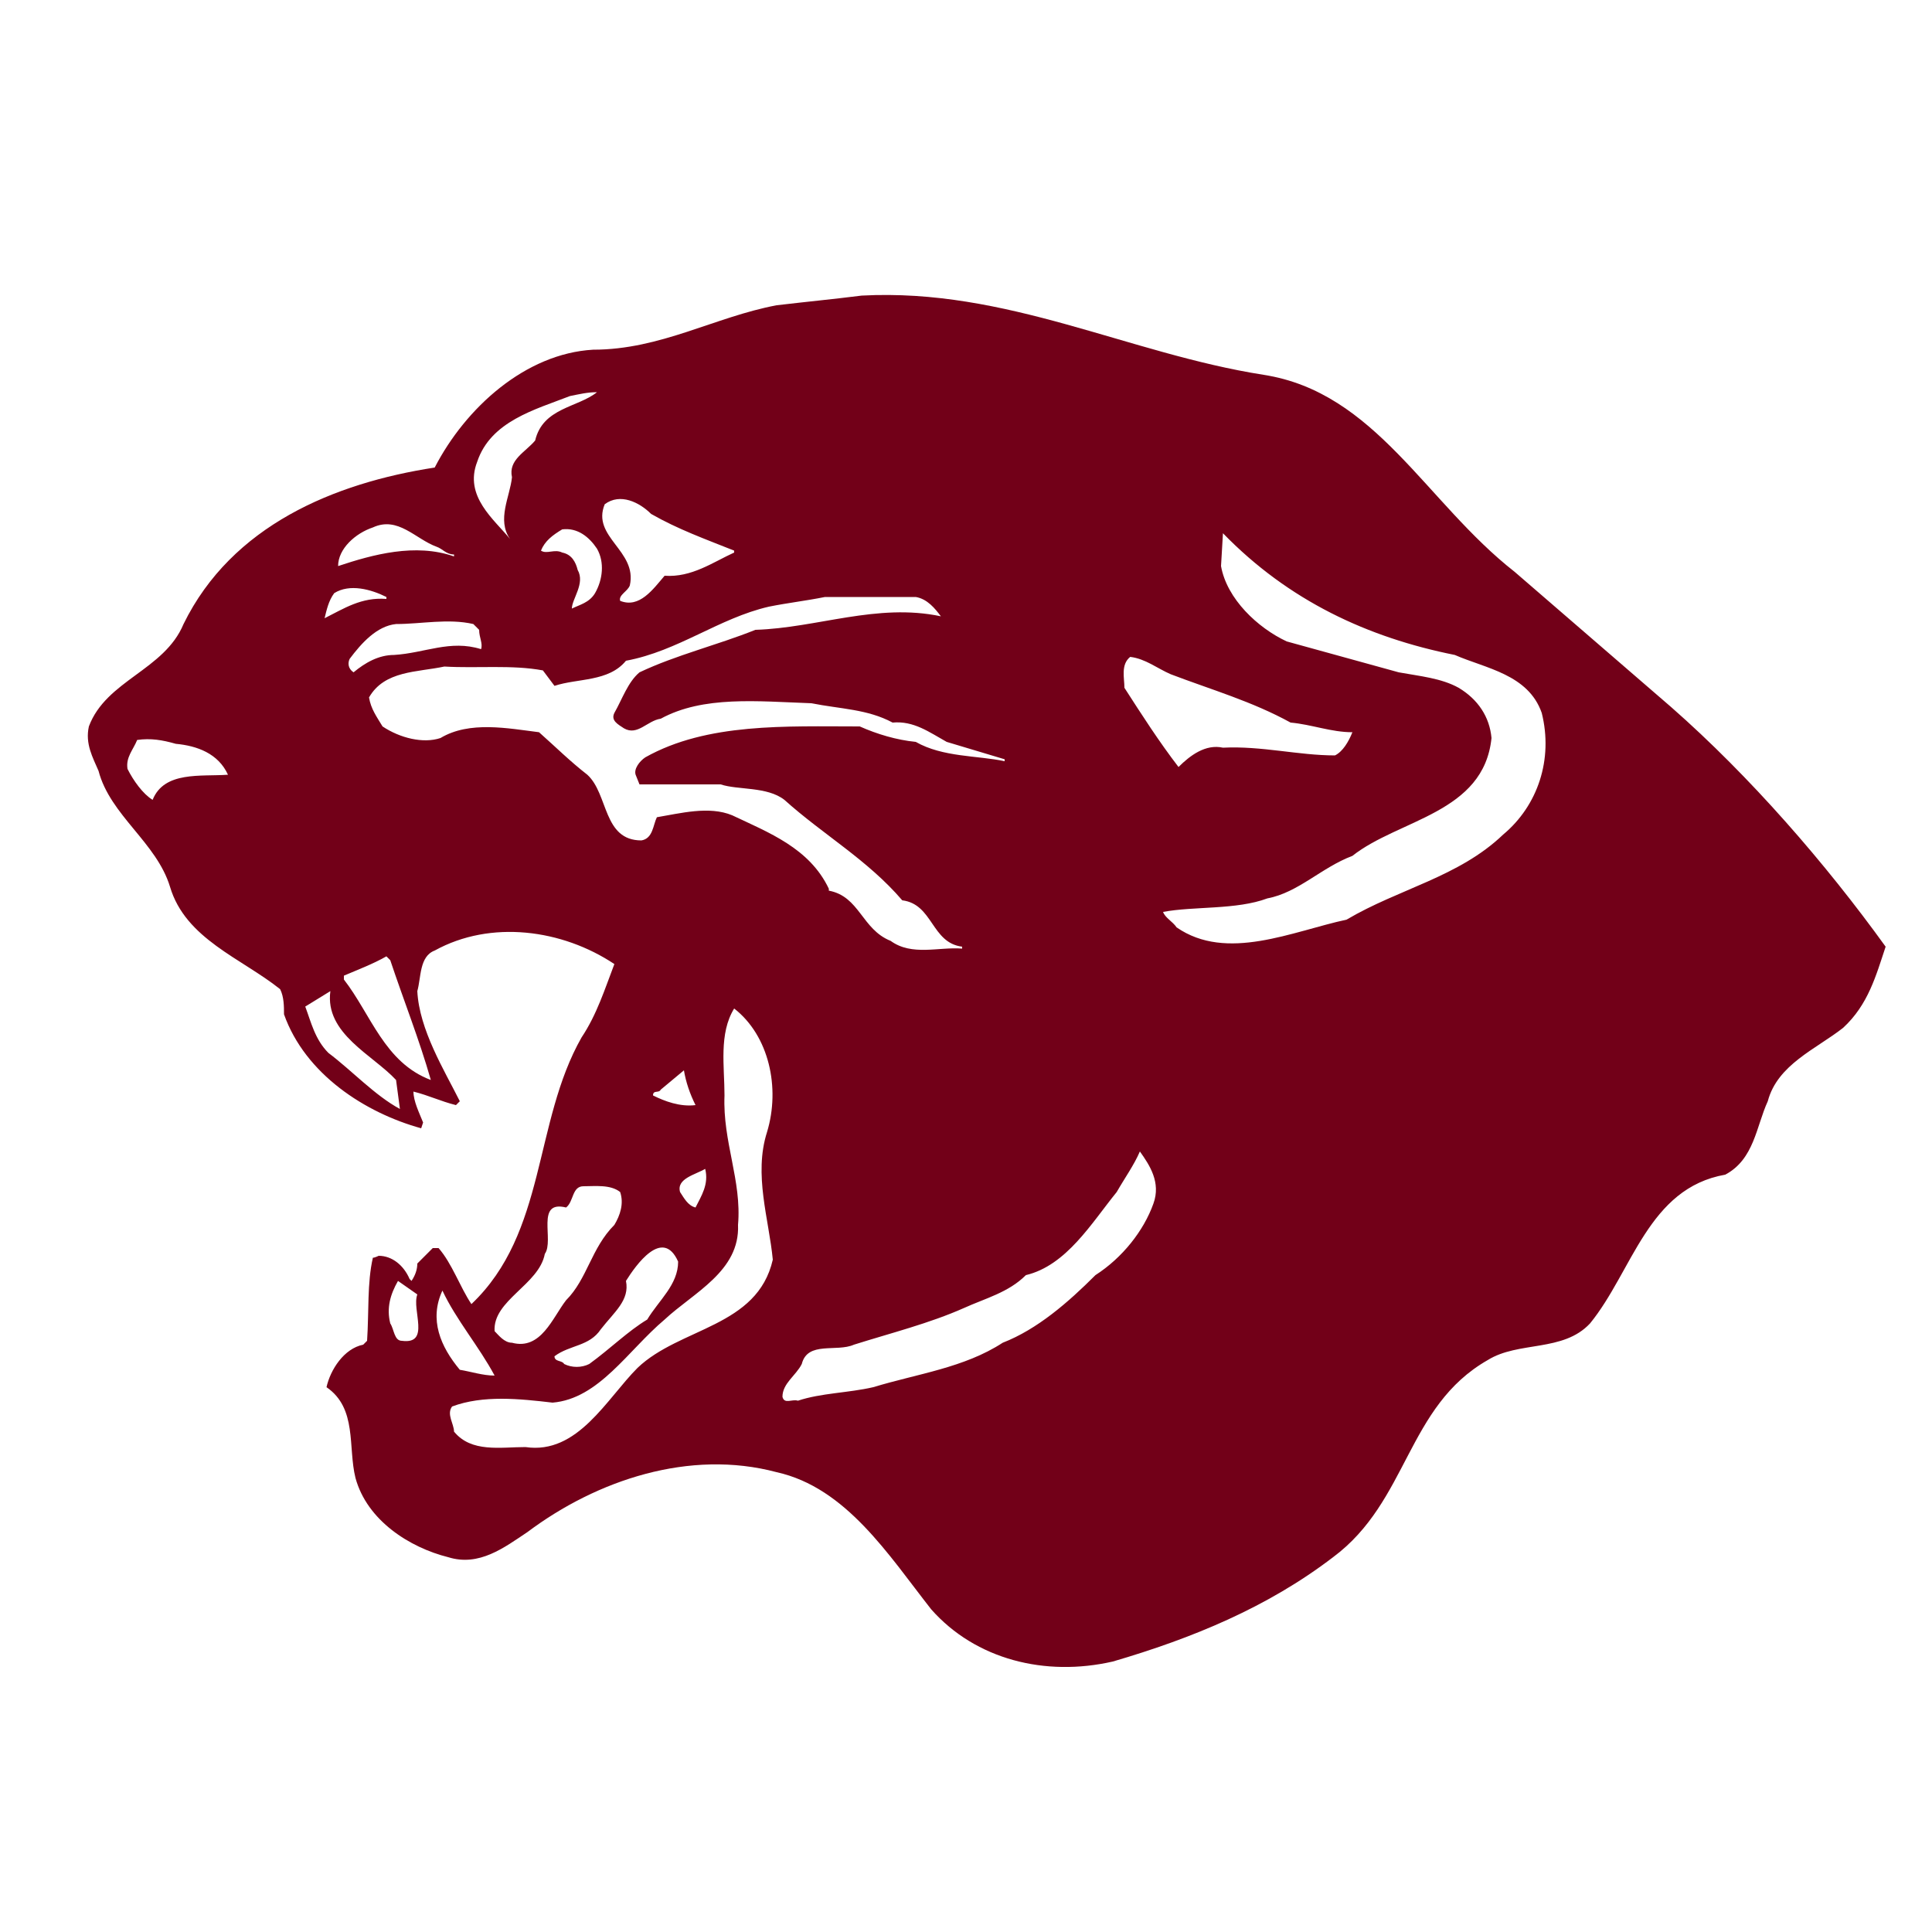 <?xml version="1.0" encoding="utf-8"?>
<!-- Generator: Adobe Illustrator 19.1.0, SVG Export Plug-In . SVG Version: 6.00 Build 0)  -->
<!DOCTYPE svg PUBLIC "-//W3C//DTD SVG 1.1//EN" "http://www.w3.org/Graphics/SVG/1.1/DTD/svg11.dtd">
<svg version="1.1" xmlns="http://www.w3.org/2000/svg" xmlns:xlink="http://www.w3.org/1999/xlink" x="0px" y="0px"
	 viewBox="33 -33 100 100" enable-background="new 33 -33 100 100" xml:space="preserve">

<g id="AREA_1">
	<path fill="#720018" d="M119.5,3.6l-8.1-7c-4.6-3.6-7.2-9.3-13-10.2c-7-1.1-13.3-4.5-20.8-4.1c-1.6,0.2-2.7,0.3-4.4,0.5
		c-3.2,0.6-6,2.3-9.5,2.3c-3.5,0.2-6.6,3-8.2,6.1C50.3-8,45-5.8,42.5-0.7c-1,2.4-4,2.9-4.9,5.3c-0.2,0.9,0.2,1.6,0.5,2.3
		c0.6,2.3,3,3.7,3.7,6c0.8,2.7,3.7,3.7,5.7,5.3c0.2,0.4,0.2,0.9,0.2,1.3c1.1,3.1,4.2,5.1,7.1,5.9l0.1-0.3c-0.2-0.5-0.5-1.1-0.5-1.6
		c0.8,0.2,1.4,0.5,2.2,0.7l0.2-0.2c-0.8-1.6-2.1-3.7-2.2-5.7c0.2-0.7,0.1-1.8,0.9-2.1c2.9-1.6,6.6-1.1,9.3,0.7
		c-0.5,1.3-0.9,2.6-1.7,3.8c-2.5,4.4-1.8,10.1-5.7,13.8c-0.6-0.9-1-2.1-1.7-2.9l-0.3,0l-0.8,0.8c0,0.3-0.1,0.6-0.3,0.9l-0.1-0.1
		c-0.3-0.7-0.9-1.2-1.6-1.2c0,0-0.2,0.1-0.3,0.1c-0.3,1.3-0.2,2.8-0.3,4.3l-0.2,0.2c-1,0.2-1.7,1.3-1.9,2.2c1.6,1.1,1.1,3.1,1.5,4.7
		c0.6,2.2,2.8,3.6,4.8,4.1c1.6,0.5,2.9-0.5,4.1-1.3c3.6-2.7,8.4-4.3,12.9-3.1c3.6,0.8,5.8,4.3,8,7.1c2.3,2.6,5.9,3.5,9.4,2.7
		c4.1-1.2,8-2.8,11.4-5.4c3.9-2.9,3.8-7.8,8-10.2c1.6-1,3.9-0.4,5.3-1.9c2.2-2.7,3-7,7-7.7c1.5-0.8,1.6-2.5,2.2-3.8
		c0.5-1.9,2.5-2.7,3.9-3.8c1.3-1.2,1.7-2.7,2.2-4.2C127.5,11.7,123.6,7.2,119.5,3.6z M40.9,8.4c-0.5-0.3-1-1-1.3-1.6
		c-0.1-0.6,0.3-1,0.5-1.5c0.7-0.1,1.3,0,2,0.2c1.1,0.1,2.2,0.5,2.7,1.6C43.4,7.2,41.5,6.9,40.9,8.4z M53.8,36.4
		c-0.4,0-0.4-0.6-0.6-0.9c-0.2-0.8,0-1.5,0.4-2.2l1,0.7C54.3,34.8,55.3,36.6,53.8,36.4z M91.5,1c0.8,0.1,1.4,0.6,2.1,0.9
		c2.1,0.8,4.2,1.4,6.2,2.5c1.1,0.1,2.1,0.5,3.2,0.5c-0.2,0.5-0.5,1-0.9,1.2c-1.9,0-3.8-0.5-5.8-0.4c-0.9-0.2-1.7,0.4-2.3,1
		c-1-1.3-1.9-2.7-2.8-4.1C91.2,2.1,91,1.4,91.5,1z M64.3-6.9c0.8-0.6,1.8-0.1,2.4,0.5c1.4,0.8,2.8,1.3,4.3,1.9v0.1
		c-1.1,0.5-2.2,1.3-3.6,1.2c-0.6,0.7-1.3,1.7-2.3,1.3c-0.1-0.3,0.4-0.5,0.5-0.8C66-4.5,63.6-5.2,64.3-6.9z M62.9-3.5
		c-0.1-0.4-0.3-0.8-0.8-0.9c-0.4-0.2-0.8,0.1-1.1-0.1c0.2-0.5,0.6-0.8,1.1-1.1c0.8-0.1,1.4,0.4,1.8,1c0.4,0.7,0.3,1.6-0.1,2.3
		c-0.3,0.5-0.8,0.6-1.2,0.8C62.6-2,63.3-2.8,62.9-3.5z M57.7-9.1c0.7-2.1,3-2.7,4.8-3.4c0.5-0.1,0.9-0.2,1.4-0.2
		c-1,0.8-2.8,0.8-3.2,2.5c-0.5,0.6-1.4,1-1.2,1.9c-0.1,1-0.8,2.2-0.1,3.2c0.1,0.1,0.1,0.1,0.2,0.2c-0.1-0.1-0.1-0.1-0.2-0.2
		C58.6-6.1,57-7.3,57.7-9.1z M57.9,0.6c-1.6-0.5-2.9,0.2-4.5,0.3c-0.8,0-1.5,0.4-2.1,0.9c-0.3-0.2-0.3-0.5-0.2-0.7
		c0.6-0.8,1.4-1.7,2.4-1.8c1.3,0,2.7-0.3,4,0l0.3,0.3C57.8,0,58,0.3,57.9,0.6z M52.3-5.7c1.3-0.6,2.2,0.6,3.3,1
		c0.3,0.1,0.5,0.4,0.9,0.4v0.1c-2-0.7-4.2-0.1-6,0.5C50.5-4.6,51.4-5.4,52.3-5.7z M50.3-2.3c0.8-0.5,1.9-0.2,2.7,0.2V-2
		c-1.3-0.1-2.2,0.5-3.2,1C49.9-1.4,50-1.9,50.3-2.3z M50,21.5c-0.7-0.7-0.9-1.6-1.2-2.4l1.3-0.8c-0.3,2.2,2.2,3.3,3.4,4.6l0.2,1.5
		C52.4,23.7,51.2,22.4,50,21.5z M55.3,22.9c-2.4-0.9-3.1-3.4-4.5-5.2v-0.2c0.7-0.3,1.5-0.6,2.2-1l0.2,0.2
		C53.9,18.8,54.7,20.8,55.3,22.9z M61.2,31.9c0.5-0.7-0.5-2.8,1.1-2.4c0.4-0.3,0.3-1.1,0.9-1.1c0.6,0,1.4-0.1,1.9,0.3
		c0.2,0.6,0,1.2-0.3,1.7c-1.2,1.2-1.4,2.8-2.5,3.9c-0.7,0.9-1.3,2.6-2.8,2.2c-0.4,0-0.7-0.4-0.9-0.6C58.5,34.3,60.9,33.5,61.2,31.9z
		 M65.4,33.3c0.5-0.8,1.9-2.8,2.7-1c0,1.2-1,2-1.6,3c-1,0.6-1.9,1.5-3,2.3c-0.4,0.2-0.9,0.2-1.3,0c-0.1-0.2-0.5-0.1-0.5-0.4
		c0.8-0.6,1.8-0.5,2.4-1.4C64.8,34.9,65.6,34.3,65.4,33.3z M66.8,23.7c0-0.3,0.3-0.1,0.4-0.3l1.2-1c0.1,0.6,0.3,1.2,0.6,1.8
		C68.2,24.3,67.4,24,66.8,23.7z M69.5,27.5c0.2,0.8-0.2,1.4-0.5,2c-0.4-0.1-0.6-0.5-0.8-0.8C68,28,69,27.8,69.5,27.5z M55.9,33.8
		c0.7,1.5,1.9,2.9,2.7,4.4c-0.6,0-1.2-0.2-1.8-0.3C55.8,36.7,55.2,35.3,55.9,33.8z M73,32.2c-0.8,3.5-4.8,3.5-7,5.6
		c-1.6,1.6-3.1,4.5-5.8,4.1c-1.3,0-2.8,0.3-3.7-0.8c0-0.4-0.4-0.9-0.1-1.3c1.6-0.6,3.5-0.4,5.2-0.2c2.4-0.2,3.9-2.7,5.8-4.3
		c1.5-1.4,3.9-2.5,3.8-4.9c0.2-2.3-0.8-4.3-0.7-6.7c0-1.5-0.3-3.2,0.5-4.5c1.8,1.4,2.4,4.1,1.7,6.4C72,27.8,72.8,30.1,73,32.2z
		 M70.9,9.2c-1.2-0.5-2.7-0.1-3.9,0.1c-0.2,0.4-0.2,1.1-0.8,1.2c-2,0-1.7-2.4-2.8-3.4c-0.9-0.7-1.6-1.4-2.5-2.2
		c-1.6-0.2-3.6-0.6-5.1,0.3c-0.9,0.3-2.1,0-3-0.6c-0.3-0.5-0.6-0.9-0.7-1.5c0.8-1.4,2.5-1.3,3.9-1.6c1.7,0.1,3.5-0.1,5.1,0.2
		l0.6,0.8c1.2-0.4,2.8-0.2,3.7-1.3c2.7-0.5,4.8-2.2,7.4-2.8c1-0.2,1.9-0.3,2.9-0.5l4.7,0c0.6,0.1,1,0.6,1.3,1
		c-3.3-0.7-6.4,0.6-9.6,0.7c-2,0.8-4.1,1.3-6,2.2c-0.6,0.5-0.9,1.4-1.3,2.1c-0.2,0.4,0.2,0.6,0.5,0.8c0.7,0.4,1.2-0.4,1.9-0.5
		C69.4,3,72.2,3.3,75,3.4c1.5,0.3,2.9,0.3,4.2,1c1.1-0.1,1.9,0.5,2.8,1c1,0.3,2,0.6,3,0.9v0.1c-1.4-0.3-3.2-0.2-4.6-1
		c-1-0.1-2-0.4-2.9-0.8c-3.8,0-7.9-0.2-11.1,1.6c-0.3,0.2-0.6,0.6-0.5,0.9l0.2,0.5l4.2,0c0.9,0.3,2.4,0.1,3.3,0.8
		c2,1.8,4.3,3.1,6.1,5.2c1.6,0.2,1.5,2.2,3.1,2.4c0,0,0,0.1,0,0.1c-1.2-0.1-2.6,0.4-3.7-0.4c-1.5-0.6-1.6-2.3-3.2-2.6V13
		C74.9,10.9,72.8,10.1,70.9,9.2z M92.7,29.3c-0.5,1.4-1.6,2.8-3,3.7c-1.4,1.4-3,2.8-4.8,3.5c-2,1.3-4.4,1.6-6.7,2.3
		c-1.3,0.3-2.7,0.3-3.9,0.7c-0.3-0.1-0.7,0.2-0.8-0.2c0-0.7,0.7-1.1,1-1.7c0.3-1.2,1.8-0.6,2.7-1c1.9-0.6,3.9-1.1,5.7-1.9
		c1.1-0.5,2.3-0.8,3.2-1.7c2.1-0.5,3.4-2.7,4.7-4.3c0.4-0.7,0.9-1.4,1.2-2.1C92.5,27.3,93.1,28.2,92.7,29.3z M110.8,10.2
		c-2.3,2.2-5.4,2.8-8.1,4.4c-2.8,0.6-6.2,2.2-8.8,0.4c-0.2-0.3-0.6-0.5-0.7-0.8c1.6-0.3,3.8-0.1,5.4-0.7c1.6-0.3,2.8-1.6,4.4-2.2
		c2.4-1.9,6.8-2.2,7.2-6.1c-0.1-1.1-0.7-2-1.7-2.6c-0.9-0.5-2-0.6-3.1-0.8l-5.8-1.6c-1.5-0.7-3.1-2.2-3.4-3.9l0.1-1.7
		c3.4,3.5,7.5,5.4,12,6.3c1.6,0.7,3.8,1,4.5,3C113.4,6.3,112.6,8.7,110.8,10.2z"/>
</g>
</svg>
